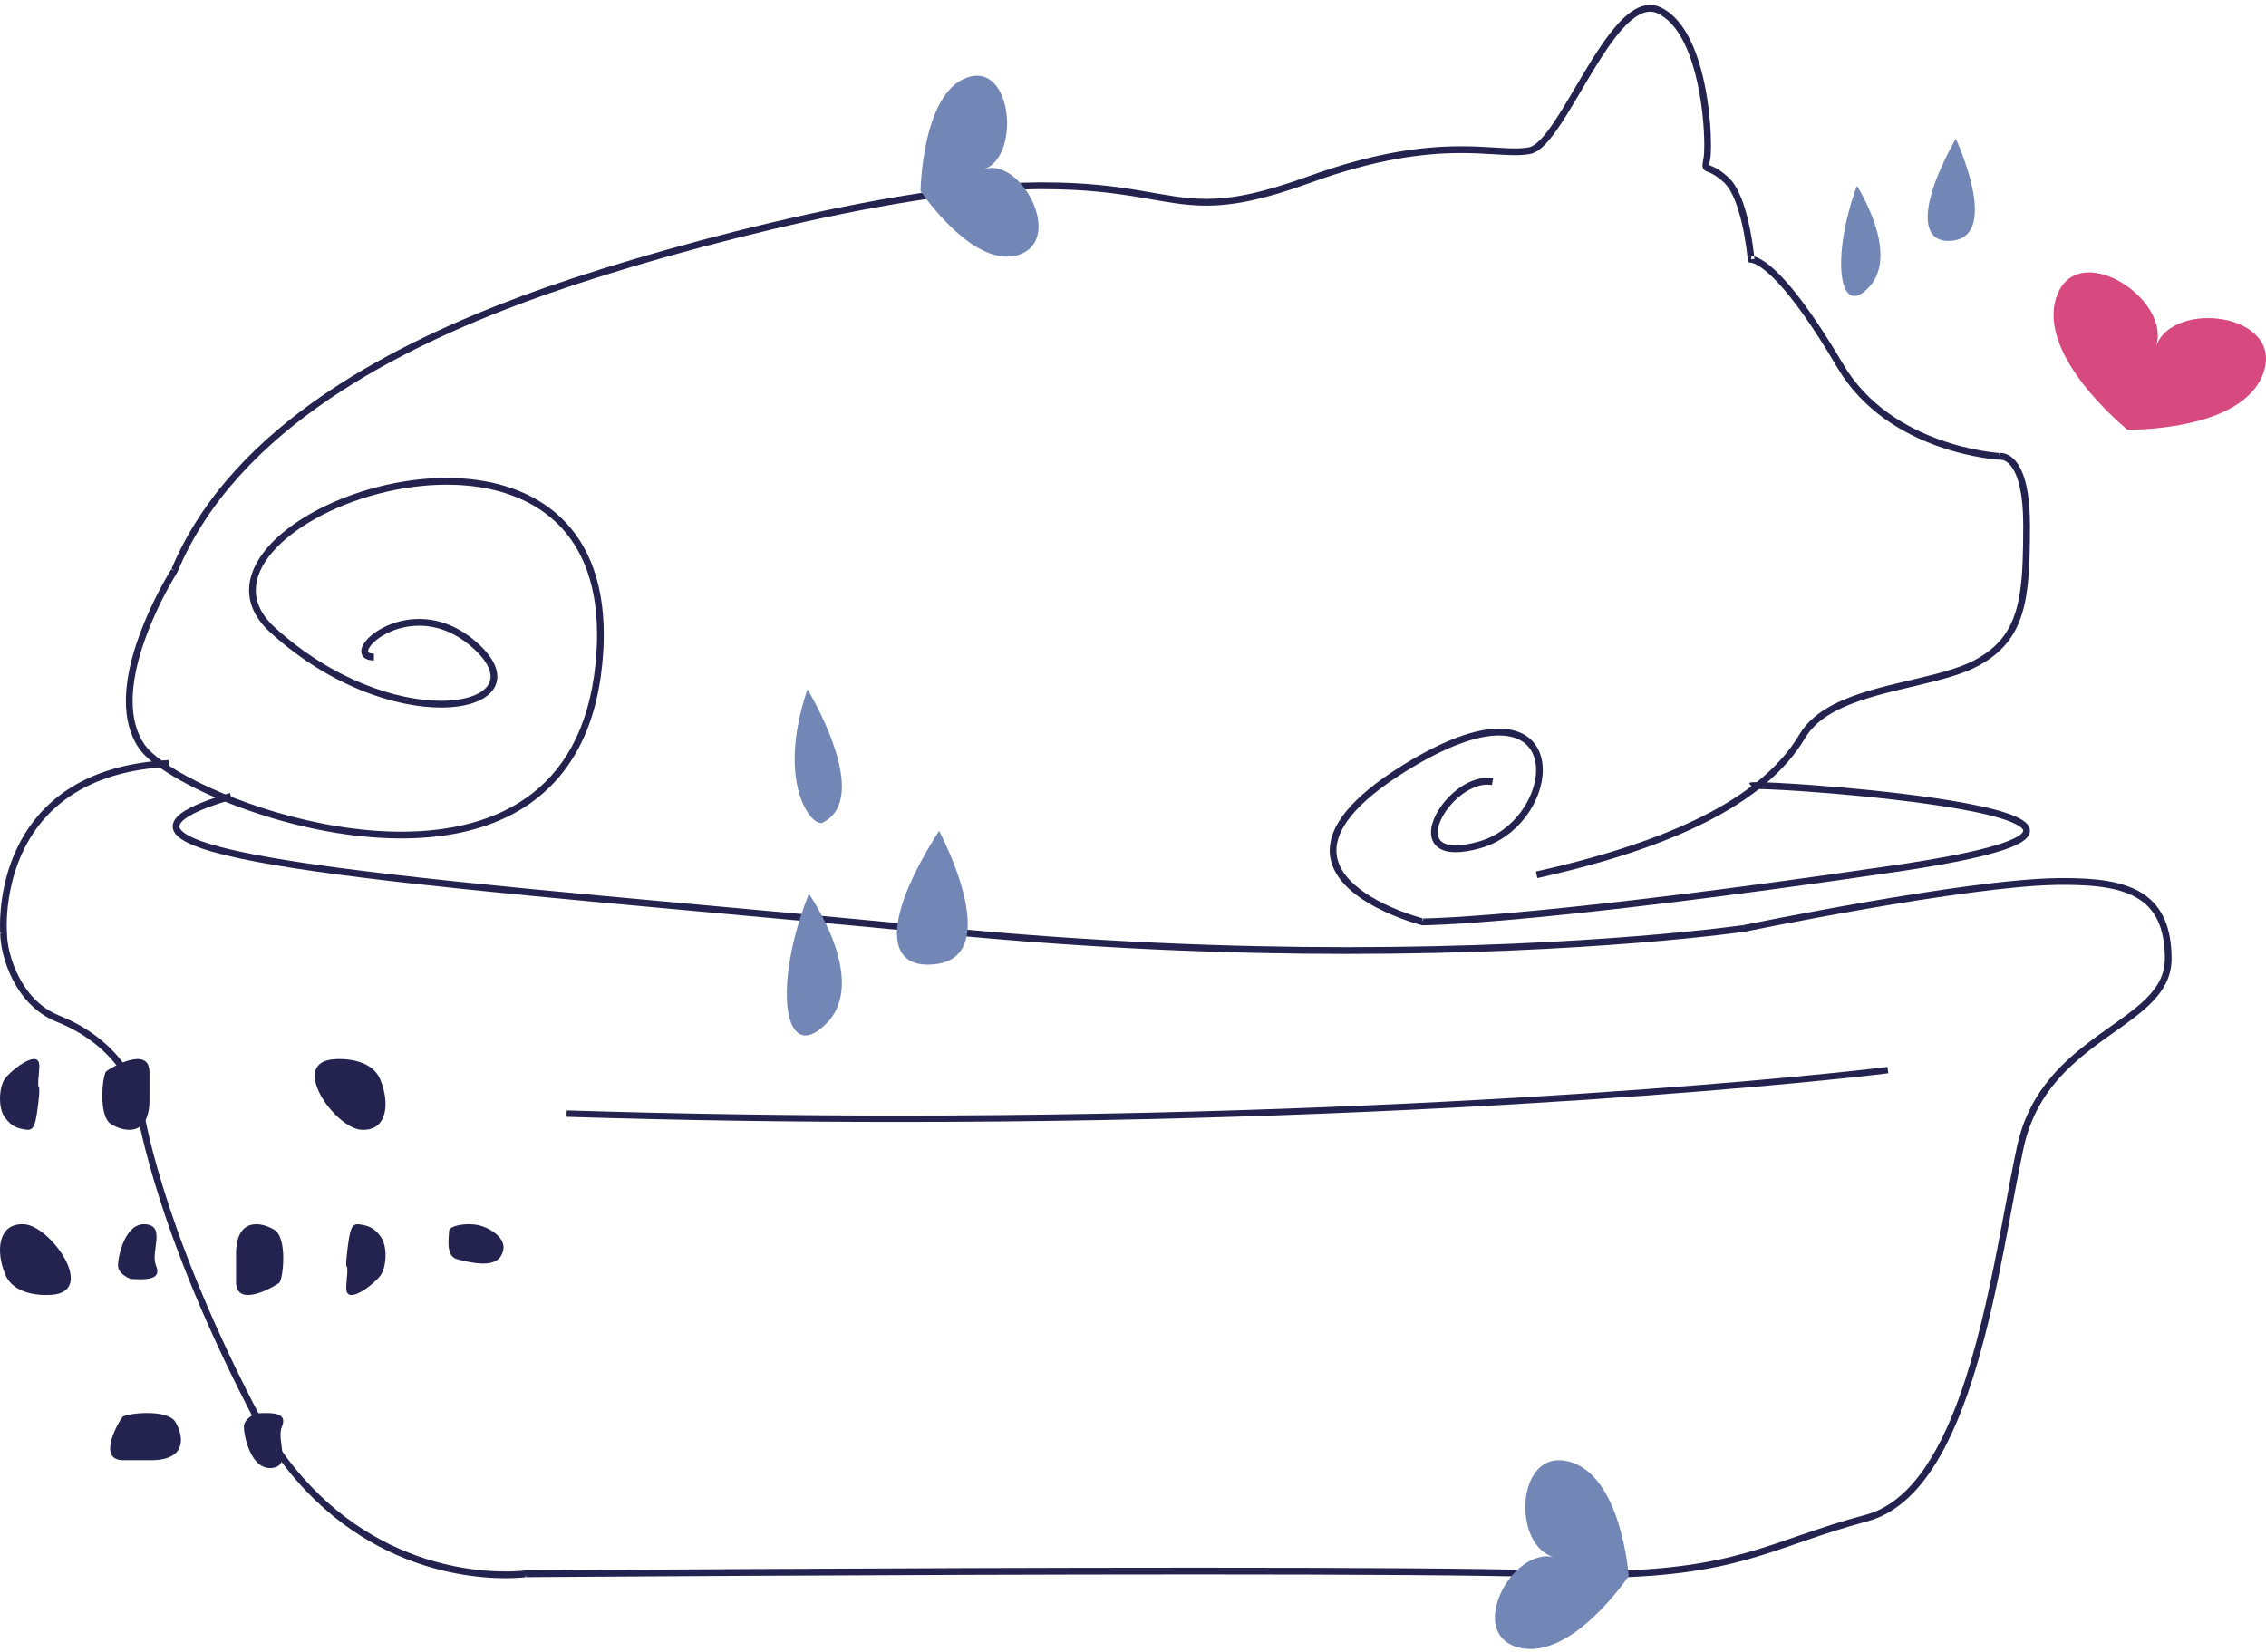 <?xml version="1.0" encoding="UTF-8"?>
<svg width="288px" height="210px" viewBox="0 0 288 210" version="1.1" xmlns="http://www.w3.org/2000/svg" xmlns:xlink="http://www.w3.org/1999/xlink">
    <!-- Generator: Sketch 63.1 (92452) - https://sketch.com -->
    <title>pig-illustration2-11</title>
    <desc>Created with Sketch.</desc>
    <g id="mp-design" stroke="none" stroke-width="1" fill="none" fill-rule="evenodd">
        <g id="mp-home-mb" transform="translate(-37, -2799)">
            <g id="pig-illustration2-11" transform="translate(181, 2904) scale(-1, 1) translate(-181, -2904) translate(37, 2799)">
                <path d="M266.528,97.487 C271.408,97.733 275.119,98.874 277.95,100.496 C282.194,102.929 284.482,106.451 285.725,109.758 C286.965,113.062 287.144,116.143 287.144,117.615 C287.144,117.908 287.137,118.137 287.13,118.292 C287.126,118.37 287.123,118.429 287.121,118.467 L287.118,118.51 L287.117,118.522 L287.116,118.537 L287.116,118.557 L287.468,118.557 L287.116,118.535 L287.116,118.557 L287.468,118.557 L287.116,118.535 L287.115,118.567 C287.117,119.922 286.676,122.101 285.62,124.149 C284.564,126.202 282.911,128.122 280.503,129.087 C275.954,130.909 273.299,133.636 271.796,135.911 C270.291,138.186 269.929,140.004 269.92,140.043 L269.918,140.054 L269.916,140.074 L269.911,140.112 C269.802,140.932 267.8,155.103 255.681,178.655 C250.738,188.256 244.289,193.517 238.307,196.399 C232.325,199.28 226.8,199.77 223.741,199.77 C222.952,199.77 222.327,199.738 221.902,199.705 C221.69,199.689 221.527,199.673 221.418,199.661 C221.364,199.655 221.324,199.65 221.297,199.647 L221.26,199.642 L221.231,199.638 L221.203,199.638 C221.203,199.638 174.199,199.289 135.782,199.289 C116.572,199.289 99.514,199.376 91.536,199.638 C89.613,199.701 87.822,199.732 86.149,199.732 C76.613,199.731 70.893,198.758 66.017,197.383 C61.141,196.01 57.077,194.215 50.924,192.58 C49.328,192.156 47.88,191.351 46.554,190.223 C44.234,188.252 42.294,185.289 40.666,181.744 C38.221,176.429 36.477,169.819 35.093,163.349 C33.707,156.877 32.68,150.547 31.648,145.759 C30.85,142.053 29.244,139.206 27.296,136.91 C24.374,133.465 20.7,131.242 17.806,129.087 C16.358,128.012 15.108,126.955 14.236,125.8 C13.363,124.642 12.859,123.405 12.856,121.884 C12.856,119.847 13.182,118.257 13.768,117.019 C14.208,116.09 14.793,115.355 15.519,114.761 C16.605,113.871 18.02,113.298 19.726,112.952 C21.431,112.604 23.419,112.485 25.622,112.485 C25.918,112.485 26.219,112.487 26.523,112.492 C32.275,112.565 42.224,114.053 50.708,115.523 C54.952,116.257 58.834,116.988 61.654,117.534 C63.065,117.807 64.21,118.035 65.002,118.194 C65.794,118.353 66.231,118.443 66.233,118.443 L66.244,118.446 L66.258,118.447 C66.274,118.45 85.677,121.266 116.786,121.266 C131.634,121.266 149.148,120.625 168.495,118.729 C193.151,116.313 217.442,114.354 235.58,112.321 C244.65,111.304 252.18,110.269 257.464,109.145 C260.107,108.582 262.187,108 263.639,107.371 C264.366,107.054 264.938,106.728 265.355,106.361 C265.563,106.177 265.733,105.98 265.856,105.762 C265.978,105.544 266.05,105.3 266.049,105.051 C266.049,104.621 265.845,104.223 265.521,103.874 C265.031,103.346 264.252,102.863 263.14,102.359 C262.028,101.857 260.583,101.343 258.771,100.81 L258.53,101.634 C260.911,102.335 262.633,102.999 263.727,103.609 C264.274,103.913 264.661,104.204 264.892,104.456 C265.126,104.712 265.193,104.904 265.193,105.051 C265.193,105.14 265.171,105.23 265.109,105.342 C264.993,105.556 264.702,105.835 264.229,106.115 C263.343,106.646 261.853,107.185 259.864,107.701 C256.381,108.608 251.363,109.461 245.195,110.286 C226.686,112.762 197.811,114.994 168.412,117.874 C149.096,119.766 131.61,120.407 116.786,120.407 C101.257,120.407 88.652,119.704 79.931,119.001 C75.57,118.65 72.181,118.299 69.882,118.036 C68.733,117.904 67.857,117.794 67.268,117.717 C66.974,117.679 66.751,117.649 66.603,117.629 C66.454,117.608 66.381,117.597 66.381,117.597 L66.319,118.023 L66.405,117.602 C66.403,117.601 59.356,116.149 50.854,114.676 C42.348,113.204 32.402,111.711 26.535,111.633 C26.227,111.628 25.922,111.626 25.622,111.627 C23.637,111.627 21.805,111.72 20.163,111.997 C18.931,112.205 17.805,112.515 16.804,112.973 C15.302,113.656 14.079,114.683 13.255,116.147 C12.429,117.612 12,119.492 12,121.884 C12,123.03 12.262,124.06 12.724,124.99 C13.534,126.621 14.928,127.945 16.574,129.229 C19.047,131.153 22.112,132.998 24.799,135.532 C27.488,138.067 29.801,141.267 30.811,145.941 C32.373,153.185 33.941,164.102 36.793,173.671 C38.22,178.457 39.967,182.91 42.216,186.414 C43.341,188.166 44.594,189.682 46.001,190.878 C47.407,192.074 48.971,192.951 50.704,193.411 C56.793,195.027 60.835,196.814 65.785,198.211 C70.733,199.607 76.559,200.591 86.149,200.591 C87.832,200.591 89.632,200.56 91.564,200.496 C99.514,200.235 116.577,200.148 135.782,200.148 C154.988,200.148 176.342,200.235 192.894,200.322 C201.171,200.366 208.246,200.41 213.253,200.442 C215.756,200.459 217.742,200.472 219.103,200.482 C220.463,200.491 221.195,200.497 221.197,200.497 L221.2,200.067 L221.141,200.493 C221.157,200.495 222.115,200.629 223.741,200.629 C226.889,200.629 232.542,200.127 238.677,197.173 C244.813,194.222 251.421,188.81 256.441,179.049 C269,154.643 270.76,140.225 270.766,140.178 L270.341,140.126 L270.761,140.209 L270.761,140.208 C270.775,140.14 271.142,138.415 272.577,136.284 C274.014,134.154 276.509,131.614 280.821,129.884 C283.474,128.82 285.262,126.721 286.381,124.543 C287.501,122.358 287.969,120.092 287.971,118.567 L287.62,118.567 L287.971,118.59 L287.971,118.567 L287.62,118.567 L287.971,118.59 L287.972,118.557 L287.544,118.557 L287.97,118.593 C287.971,118.583 288,118.228 288,117.615 C288,115.562 287.679,110.597 284.828,105.975 C283.402,103.666 281.337,101.447 278.375,99.75 C275.413,98.053 271.561,96.879 266.571,96.629 L266.528,97.487" id="Fill-1" fill="#242350"></path>
                <path d="M240.479,83.957 C240.936,83.956 241.309,83.881 241.609,83.685 C241.758,83.587 241.883,83.453 241.966,83.296 C242.048,83.14 242.085,82.965 242.085,82.797 C242.076,82.31 241.827,81.864 241.452,81.414 C240.882,80.745 239.974,80.075 238.821,79.557 C237.668,79.043 236.269,78.687 234.731,78.687 C232.313,78.684 229.555,79.579 226.955,82.077 C226.23,82.773 225.693,83.447 225.334,84.102 C224.974,84.756 224.791,85.395 224.791,86.004 C224.789,86.631 224.991,87.219 225.355,87.714 C225.901,88.46 226.783,89.009 227.902,89.381 C229.022,89.753 230.39,89.948 231.946,89.948 C237.695,89.945 246.052,87.282 253.616,80.429 C254.545,79.586 255.228,78.706 255.677,77.798 C256.128,76.892 256.342,75.959 256.342,75.03 C256.341,73.156 255.479,71.329 254.049,69.655 C251.898,67.143 248.447,64.933 244.409,63.333 C240.371,61.736 235.745,60.755 231.243,60.754 C226.106,60.755 221.114,62.034 217.389,65.189 C215.527,66.765 213.99,68.81 212.925,71.373 C211.859,73.936 211.263,77.015 211.263,80.668 C211.263,81.356 211.284,82.064 211.327,82.793 C211.594,87.311 212.527,91.066 213.987,94.155 C216.174,98.791 219.553,101.917 223.568,103.862 C227.583,105.808 232.229,106.586 236.999,106.587 C244.273,106.586 251.847,104.778 257.974,102.46 C261.037,101.301 263.738,100.014 265.862,98.755 C267.986,97.491 269.531,96.276 270.31,95.166 C271.534,93.408 272,91.302 272,89.118 C271.997,85.226 270.538,81.041 269.091,77.811 C267.642,74.582 266.197,72.314 266.19,72.302 L265.83,72.533 L266.224,72.367 C262.309,62.967 254.974,55.705 246.72,50.08 C238.464,44.455 229.278,40.461 221.615,37.609 C213.946,34.755 202.196,31.193 190.07,28.321 C177.942,25.451 165.449,23.269 156.266,23.189 C156.006,23.187 155.749,23.186 155.496,23.186 C149.921,23.186 146.106,23.714 142.993,24.241 C139.878,24.768 137.482,25.284 134.699,25.283 C131.504,25.283 127.755,24.608 121.774,22.438 C112.955,19.237 106.779,18.597 102.291,18.598 C99.356,18.598 97.143,18.869 95.425,18.867 C94.774,18.867 94.195,18.829 93.676,18.73 C93.315,18.665 92.838,18.368 92.319,17.849 C91.406,16.946 90.374,15.416 89.292,13.643 C87.665,10.983 85.91,7.774 84.091,5.209 C83.179,3.926 82.252,2.802 81.296,1.982 C80.817,1.571 80.329,1.236 79.827,1.001 C79.325,0.765 78.805,0.629 78.276,0.629 C77.816,0.629 77.352,0.734 76.904,0.95 C75.551,1.602 74.492,2.771 73.655,4.195 C72.402,6.334 71.632,9.067 71.163,11.683 C70.696,14.298 70.537,16.794 70.536,18.452 C70.537,19.259 70.571,19.856 70.639,20.225 C70.724,20.67 70.768,20.943 70.766,21.037 L70.764,21.067 L70.869,21.084 L70.772,21.043 L70.764,21.067 L70.869,21.084 L70.772,21.043 L70.93,21.111 L70.824,20.973 L70.772,21.043 L70.93,21.111 L70.824,20.973 L70.863,21.024 L70.828,20.97 L70.824,20.973 L70.863,21.024 L70.828,20.97 L70.775,20.995 C70.645,21.05 70.337,21.143 69.929,21.364 C69.517,21.586 68.991,21.941 68.332,22.544 C67.623,23.196 67.095,24.164 66.664,25.251 C66.022,26.881 65.615,28.789 65.364,30.298 C65.113,31.806 65.019,32.912 65.019,32.921 L65.445,32.957 L65.392,32.53 C64.921,32.591 64.374,32.822 63.702,33.284 C61.694,34.673 58.523,38.188 53.748,46.288 C50.649,51.552 45.682,54.381 41.464,55.893 C39.358,56.648 37.443,57.072 36.059,57.306 C35.366,57.424 34.807,57.493 34.422,57.534 C34.229,57.554 34.08,57.567 33.981,57.575 C33.931,57.579 33.893,57.582 33.868,57.583 L33.833,57.585 L33.856,58.015 L33.926,57.591 C33.906,57.587 33.842,57.578 33.742,57.578 C33.54,57.577 33.188,57.617 32.781,57.825 C32.166,58.135 31.457,58.819 30.922,60.186 C30.384,61.556 30,63.614 30,66.763 C30,71.429 30.107,75.038 30.98,77.939 C31.416,79.388 32.051,80.66 32.96,81.77 C33.87,82.881 35.05,83.826 36.559,84.642 C38.087,85.467 40,86.058 42.076,86.593 C45.187,87.393 48.665,88.063 51.687,89.111 C53.198,89.635 54.593,90.252 55.77,91.017 C56.947,91.783 57.904,92.691 58.562,93.802 C61.072,98.036 65.32,101.535 71.061,104.455 C76.804,107.374 84.051,109.719 92.604,111.629 L92.79,110.79 C84.282,108.89 77.097,106.56 71.448,103.687 C65.797,100.814 61.692,97.404 59.298,93.362 C58.309,91.694 56.751,90.476 54.914,89.533 C52.154,88.12 48.742,87.302 45.474,86.531 C42.209,85.763 39.085,85.035 36.965,83.885 C35.533,83.11 34.451,82.236 33.621,81.224 C32.379,79.705 31.687,77.855 31.304,75.487 C30.921,73.122 30.856,70.252 30.856,66.763 C30.854,62.657 31.536,60.545 32.22,59.508 C32.562,58.988 32.898,58.73 33.167,58.592 C33.437,58.455 33.647,58.438 33.742,58.438 L33.788,58.44 L33.794,58.44 L33.823,58.207 L33.785,58.439 L33.794,58.44 L33.823,58.207 L33.785,58.439 L33.831,58.446 L33.879,58.444 C33.905,58.442 37.421,58.255 41.752,56.703 C46.08,55.152 51.243,52.227 54.485,46.726 C57.645,41.36 60.095,38.04 61.919,36.056 C62.83,35.064 63.586,34.406 64.186,33.993 C64.784,33.579 65.23,33.416 65.498,33.384 L65.842,33.34 L65.872,32.993 C65.872,32.993 65.874,32.966 65.879,32.909 C65.919,32.488 66.12,30.54 66.599,28.446 C66.839,27.4 67.148,26.317 67.536,25.378 C67.922,24.439 68.393,23.647 68.908,23.18 C69.858,22.315 70.435,22.051 70.796,21.907 C70.982,21.831 71.119,21.803 71.306,21.684 C71.397,21.625 71.499,21.519 71.553,21.394 C71.609,21.269 71.621,21.148 71.621,21.037 C71.619,20.785 71.563,20.518 71.48,20.065 C71.431,19.813 71.391,19.226 71.392,18.452 C71.391,16.312 71.673,12.657 72.567,9.275 C73.013,7.584 73.612,5.961 74.393,4.632 C75.174,3.301 76.129,2.275 77.274,1.725 C77.614,1.562 77.942,1.49 78.276,1.489 C78.856,1.489 79.472,1.717 80.124,2.161 C81.264,2.935 82.467,4.36 83.647,6.071 C85.423,8.638 87.165,11.839 88.797,14.474 C89.613,15.793 90.402,16.97 91.17,17.868 C91.555,18.318 91.935,18.697 92.32,18.991 C92.704,19.283 93.097,19.493 93.515,19.574 C94.11,19.688 94.741,19.727 95.425,19.727 C97.228,19.726 99.407,19.457 102.291,19.458 C106.695,19.459 112.746,20.078 121.484,23.247 C127.513,25.435 131.376,26.144 134.699,26.143 C137.593,26.143 140.046,25.61 143.135,25.089 C146.227,24.567 149.973,24.046 155.496,24.046 C155.747,24.046 156.001,24.047 156.259,24.049 C165.32,24.125 177.783,26.295 189.873,29.159 C201.965,32.022 213.695,35.579 221.317,38.415 C228.945,41.253 238.072,45.226 246.239,50.792 C254.409,56.358 261.61,63.511 265.435,72.699 L265.448,72.733 L265.469,72.765 C265.469,72.765 265.489,72.797 265.53,72.864 C265.839,73.361 267.249,75.692 268.577,78.77 C269.906,81.846 271.146,85.672 271.144,89.118 C271.143,91.184 270.704,93.1 269.609,94.673 C268.976,95.59 267.496,96.792 265.426,98.014 C262.321,99.857 257.887,101.79 252.894,103.257 C247.902,104.725 242.349,105.727 236.999,105.727 C230.758,105.728 224.81,104.363 220.312,100.833 C218.061,99.068 216.165,96.76 214.76,93.787 C213.356,90.813 212.444,87.171 212.182,82.742 C212.139,82.029 212.119,81.338 212.119,80.668 C212.119,77.109 212.699,74.147 213.715,71.705 C215.24,68.043 217.737,65.539 220.799,63.927 C223.86,62.318 227.493,61.614 231.243,61.614 C237.08,61.613 243.193,63.322 247.812,65.879 C250.122,67.156 252.057,68.644 253.399,70.216 C254.745,71.789 255.487,73.431 255.486,75.03 C255.485,75.827 255.305,76.62 254.911,77.415 C254.517,78.21 253.907,79.007 253.043,79.79 C245.638,86.508 237.442,89.091 231.946,89.088 C229.967,89.089 228.343,88.75 227.258,88.185 C226.716,87.903 226.309,87.569 226.045,87.206 C225.781,86.841 225.648,86.451 225.647,86.004 C225.647,85.57 225.777,85.075 226.083,84.518 C226.388,83.962 226.868,83.349 227.546,82.699 C230.007,80.343 232.52,79.549 234.731,79.547 C236.604,79.546 238.265,80.129 239.442,80.854 C240.03,81.215 240.496,81.612 240.8,81.972 C241.111,82.33 241.237,82.658 241.228,82.797 C241.228,82.847 241.219,82.873 241.209,82.894 C241.192,82.924 241.163,82.965 241.049,83.013 C240.937,83.059 240.746,83.098 240.479,83.097 L240.479,83.957" id="Fill-2" fill="#242350"></path>
                <path d="M65.692,99.554 C65.613,99.498 65.571,99.49 65.535,99.477 C65.475,99.461 65.433,99.455 65.385,99.449 C65.246,99.434 65.061,99.43 64.806,99.429 C63.592,99.429 60.851,99.565 57.397,99.823 C52.22,100.21 45.463,100.875 39.983,101.782 C37.242,102.237 34.822,102.75 33.061,103.33 C32.179,103.621 31.462,103.925 30.933,104.269 C30.668,104.443 30.448,104.627 30.281,104.844 C30.114,105.058 30,105.321 30,105.607 C30,105.905 30.124,106.185 30.315,106.42 C30.653,106.831 31.194,107.171 31.985,107.526 C33.173,108.053 34.939,108.586 37.42,109.14 C39.902,109.693 43.096,110.265 47.122,110.856 C93.275,117.626 107.158,117.629 107.192,117.629 L107.244,117.629 L107.295,117.616 C107.313,117.611 110.181,116.886 113.078,115.363 C114.527,114.601 115.987,113.64 117.104,112.446 C118.219,111.256 119,109.805 119,108.114 C119,106.587 118.363,104.916 116.893,103.122 C115.423,101.325 113.117,99.384 109.713,97.271 C104.353,93.947 100.364,92.633 97.486,92.629 C95.617,92.627 94.2,93.201 93.268,94.173 C92.335,95.143 91.914,96.472 91.915,97.888 C91.918,99.826 92.685,101.958 94.057,103.791 C95.429,105.622 97.418,107.155 99.885,107.838 C101.121,108.18 102.143,108.336 102.988,108.336 C104.016,108.336 104.799,108.104 105.343,107.644 C105.612,107.416 105.814,107.132 105.941,106.819 C106.069,106.507 106.125,106.168 106.125,105.822 C106.123,105.085 105.879,104.304 105.48,103.53 C104.879,102.371 103.919,101.227 102.777,100.354 C101.636,99.485 100.308,98.881 98.956,98.878 C98.715,98.878 98.472,98.898 98.232,98.94 L98.377,99.798 C98.566,99.765 98.76,99.749 98.956,99.749 C99.685,99.748 100.45,99.972 101.189,100.36 C102.296,100.94 103.335,101.886 104.082,102.906 C104.832,103.923 105.276,105.019 105.271,105.822 C105.27,106.074 105.23,106.295 105.152,106.484 C105.034,106.768 104.841,106.992 104.502,107.171 C104.163,107.348 103.667,107.466 102.988,107.466 C102.247,107.466 101.293,107.326 100.109,106.998 C97.846,106.373 96.008,104.96 94.736,103.263 C93.463,101.568 92.768,99.589 92.77,97.888 C92.771,96.64 93.134,95.557 93.879,94.781 C94.624,94.008 95.78,93.502 97.486,93.499 C100.105,93.495 103.986,94.733 109.268,98.014 C112.62,100.094 114.856,101.989 116.237,103.679 C117.62,105.372 118.146,106.84 118.146,108.114 C118.146,109.521 117.504,110.753 116.485,111.846 C114.961,113.482 112.603,114.733 110.631,115.551 C109.645,115.963 108.756,116.269 108.115,116.471 C107.795,116.573 107.537,116.648 107.359,116.698 C107.27,116.723 107.202,116.742 107.156,116.754 C107.11,116.766 107.089,116.772 107.089,116.772 L107.192,117.194 L107.192,116.759 C107.192,116.759 107.142,116.759 107.031,116.757 C105.367,116.733 90.489,116.339 47.244,109.994 C41.131,109.098 36.954,108.244 34.333,107.45 C33.024,107.055 32.103,106.671 31.543,106.326 C31.263,106.155 31.076,105.993 30.974,105.866 C30.871,105.736 30.855,105.659 30.854,105.607 C30.854,105.572 30.862,105.534 30.891,105.477 C30.945,105.366 31.101,105.196 31.368,105.019 C31.867,104.684 32.724,104.33 33.823,104.001 C35.749,103.42 38.426,102.894 41.403,102.437 C45.871,101.75 51.022,101.215 55.407,100.853 C59.789,100.49 63.418,100.299 64.806,100.3 C64.989,100.3 65.132,100.303 65.224,100.309 C65.269,100.312 65.302,100.316 65.312,100.317 L65.313,100.317 L65.359,100.093 L65.287,100.31 L65.313,100.317 L65.359,100.093 L65.287,100.31 L65.407,99.951 L65.188,100.257 C65.241,100.295 65.269,100.303 65.287,100.31 L65.407,99.951 L65.188,100.257 L65.693,99.554" id="Fill-3" fill="#242350"></path>
                <path d="M39.431,17.629 C39.431,17.629 33.767,29.771 39.73,30.582 C44.086,31.174 44.193,26.15 39.431,17.629" id="Fill-4" fill="#7387B6"></path>
                <path d="M51.995,23.629 C51.995,23.629 46.494,32.167 50.402,36.447 C54.31,40.726 55.325,32.688 51.995,23.629" id="Fill-5" fill="#7387B6"></path>
                <path d="M168.646,105.629 C168.646,105.629 160.15,121.507 169.096,122.568 C175.629,123.342 175.789,116.772 168.646,105.629" id="Fill-6" fill="#7387B6"></path>
                <path d="M185.376,87.629 C185.376,87.629 176.991,101.349 183.435,104.576 C184.772,105.246 189.434,99.607 185.376,87.629" id="Fill-7" fill="#7387B6"></path>
                <path d="M185.193,113.629 C185.193,113.629 177.492,124.607 182.963,130.108 C188.434,135.61 189.855,125.277 185.193,113.629" id="Fill-8" fill="#7387B6"></path>
                <path d="M245.452,134.651 C245.452,134.651 240.944,134.219 239.684,137.207 C238.424,140.194 238.73,143.832 242.091,143.62 C245.452,143.409 251.433,134.959 245.452,134.651" id="Fill-9" fill="#242350"></path>
                <path d="M269,136.314 C269,136.314 269,135.142 269,139.814 C269,144.487 272.137,143.965 273.863,142.922 C275.588,141.878 274.961,136.574 274.49,136.183 C274.02,135.792 269,132.813 269,136.314" id="Fill-10" fill="#242350"></path>
                <path d="M283.138,138.214 C283.138,138.214 282.836,137.793 283.138,140.236 C283.441,142.679 283.592,143.778 284.651,143.613 C285.71,143.449 286.467,143.295 287.374,142.063 C288.282,140.832 288.131,138.214 287.374,137.137 C286.618,136.059 282.869,133.077 283.004,135.645 C283.138,138.214 283.138,136.193 283.138,138.214" id="Fill-11" fill="#242350"></path>
                <path d="M281.548,164.607 C281.548,164.607 286.056,165.04 287.316,162.051 C288.577,159.064 288.27,155.426 284.909,155.638 C281.548,155.849 275.567,164.299 281.548,164.607" id="Fill-12" fill="#242350"></path>
                <path d="M271.393,162.587 C271.393,162.587 273,162.014 273,160.867 C273,159.721 272.123,155.422 269.493,155.637 C266.863,155.852 268.909,159.148 268.178,160.867 C267.447,162.587 269.054,162.73 271.393,162.587" id="Fill-13" fill="#242350"></path>
                <path d="M258,162.945 C258,162.945 258,164.116 258,159.444 C258,154.771 254.863,155.293 253.137,156.337 C251.412,157.38 252.039,162.685 252.51,163.076 C252.981,163.466 258,166.445 258,162.945" id="Fill-14" fill="#242350"></path>
                <path d="M243.862,161.044 C243.862,161.044 244.165,161.466 243.862,159.022 C243.56,156.579 243.408,155.481 242.349,155.645 C241.29,155.809 240.533,155.964 239.626,157.195 C238.718,158.427 238.869,161.044 239.626,162.122 C240.382,163.199 244.131,166.182 243.996,163.613 C243.862,161.044 243.862,163.065 243.862,161.044" id="Fill-15" fill="#242350"></path>
                <path d="M229.925,160.072 C231.402,159.673 230.927,157.253 230.927,156.514 C230.927,155.774 228.637,155.428 227.205,155.749 C225.773,156.071 223.626,157.363 224.056,159.009 C224.485,160.655 226.06,161.116 229.925,160.072" id="Fill-16" fill="#242350"></path>
                <path d="M255.393,179.671 C255.393,179.671 257,180.244 257,181.391 C257,182.537 256.124,186.836 253.493,186.621 C250.863,186.407 252.909,183.11 252.178,181.391 C251.447,179.671 253.055,179.528 255.393,179.671" id="Fill-17" fill="#242350"></path>
                <path d="M272.315,185.629 C272.315,185.629 273.487,185.629 268.815,185.629 C264.142,185.629 264.664,182.492 265.707,180.767 C266.751,179.041 272.056,179.668 272.446,180.139 C272.837,180.61 275.816,185.629 272.315,185.629" id="Fill-18" fill="#242350"></path>
                <path d="M26.623,37.736 C29.212,45.285 17.61,54.628 17.61,54.628 C17.61,54.628 2.902,54.91 0.314,47.361 C-2.274,39.811 11.916,38.019 13.987,44.058 C11.916,38.019 24.035,30.186 26.623,37.736" id="Fill-19" fill="#D74A7F"></path>
                <path d="M94.967,209.445 C88.217,211.158 81,200.358 81,200.358 C81,200.358 81.882,187.503 88.633,185.79 C95.382,184.077 95.85,196.59 90.45,197.96 C95.85,196.59 101.717,207.732 94.967,209.445" id="Fill-20" fill="#7387B6"></path>
                <path d="M165.062,9.85 C170.837,11.837 171,24.289 171,24.289 C171,24.289 164.233,34.356 158.458,32.37 C152.682,30.382 158.295,19.917 162.915,21.507 C158.295,19.917 159.287,7.863 165.062,9.85" id="Fill-21" fill="#7387B6"></path>
                <path d="M48,136.436 C53.997,137.211 103.224,142.629 173.701,142.629 C187.084,142.629 201.234,142.434 216,141.974 L215.973,141.16 C201.216,141.62 187.076,141.815 173.701,141.815 C103.274,141.815 54.064,136.399 48.115,135.629 L48,136.436" id="Fill-22" fill="#242350"></path>
            </g>
        </g>
    </g>
</svg>
